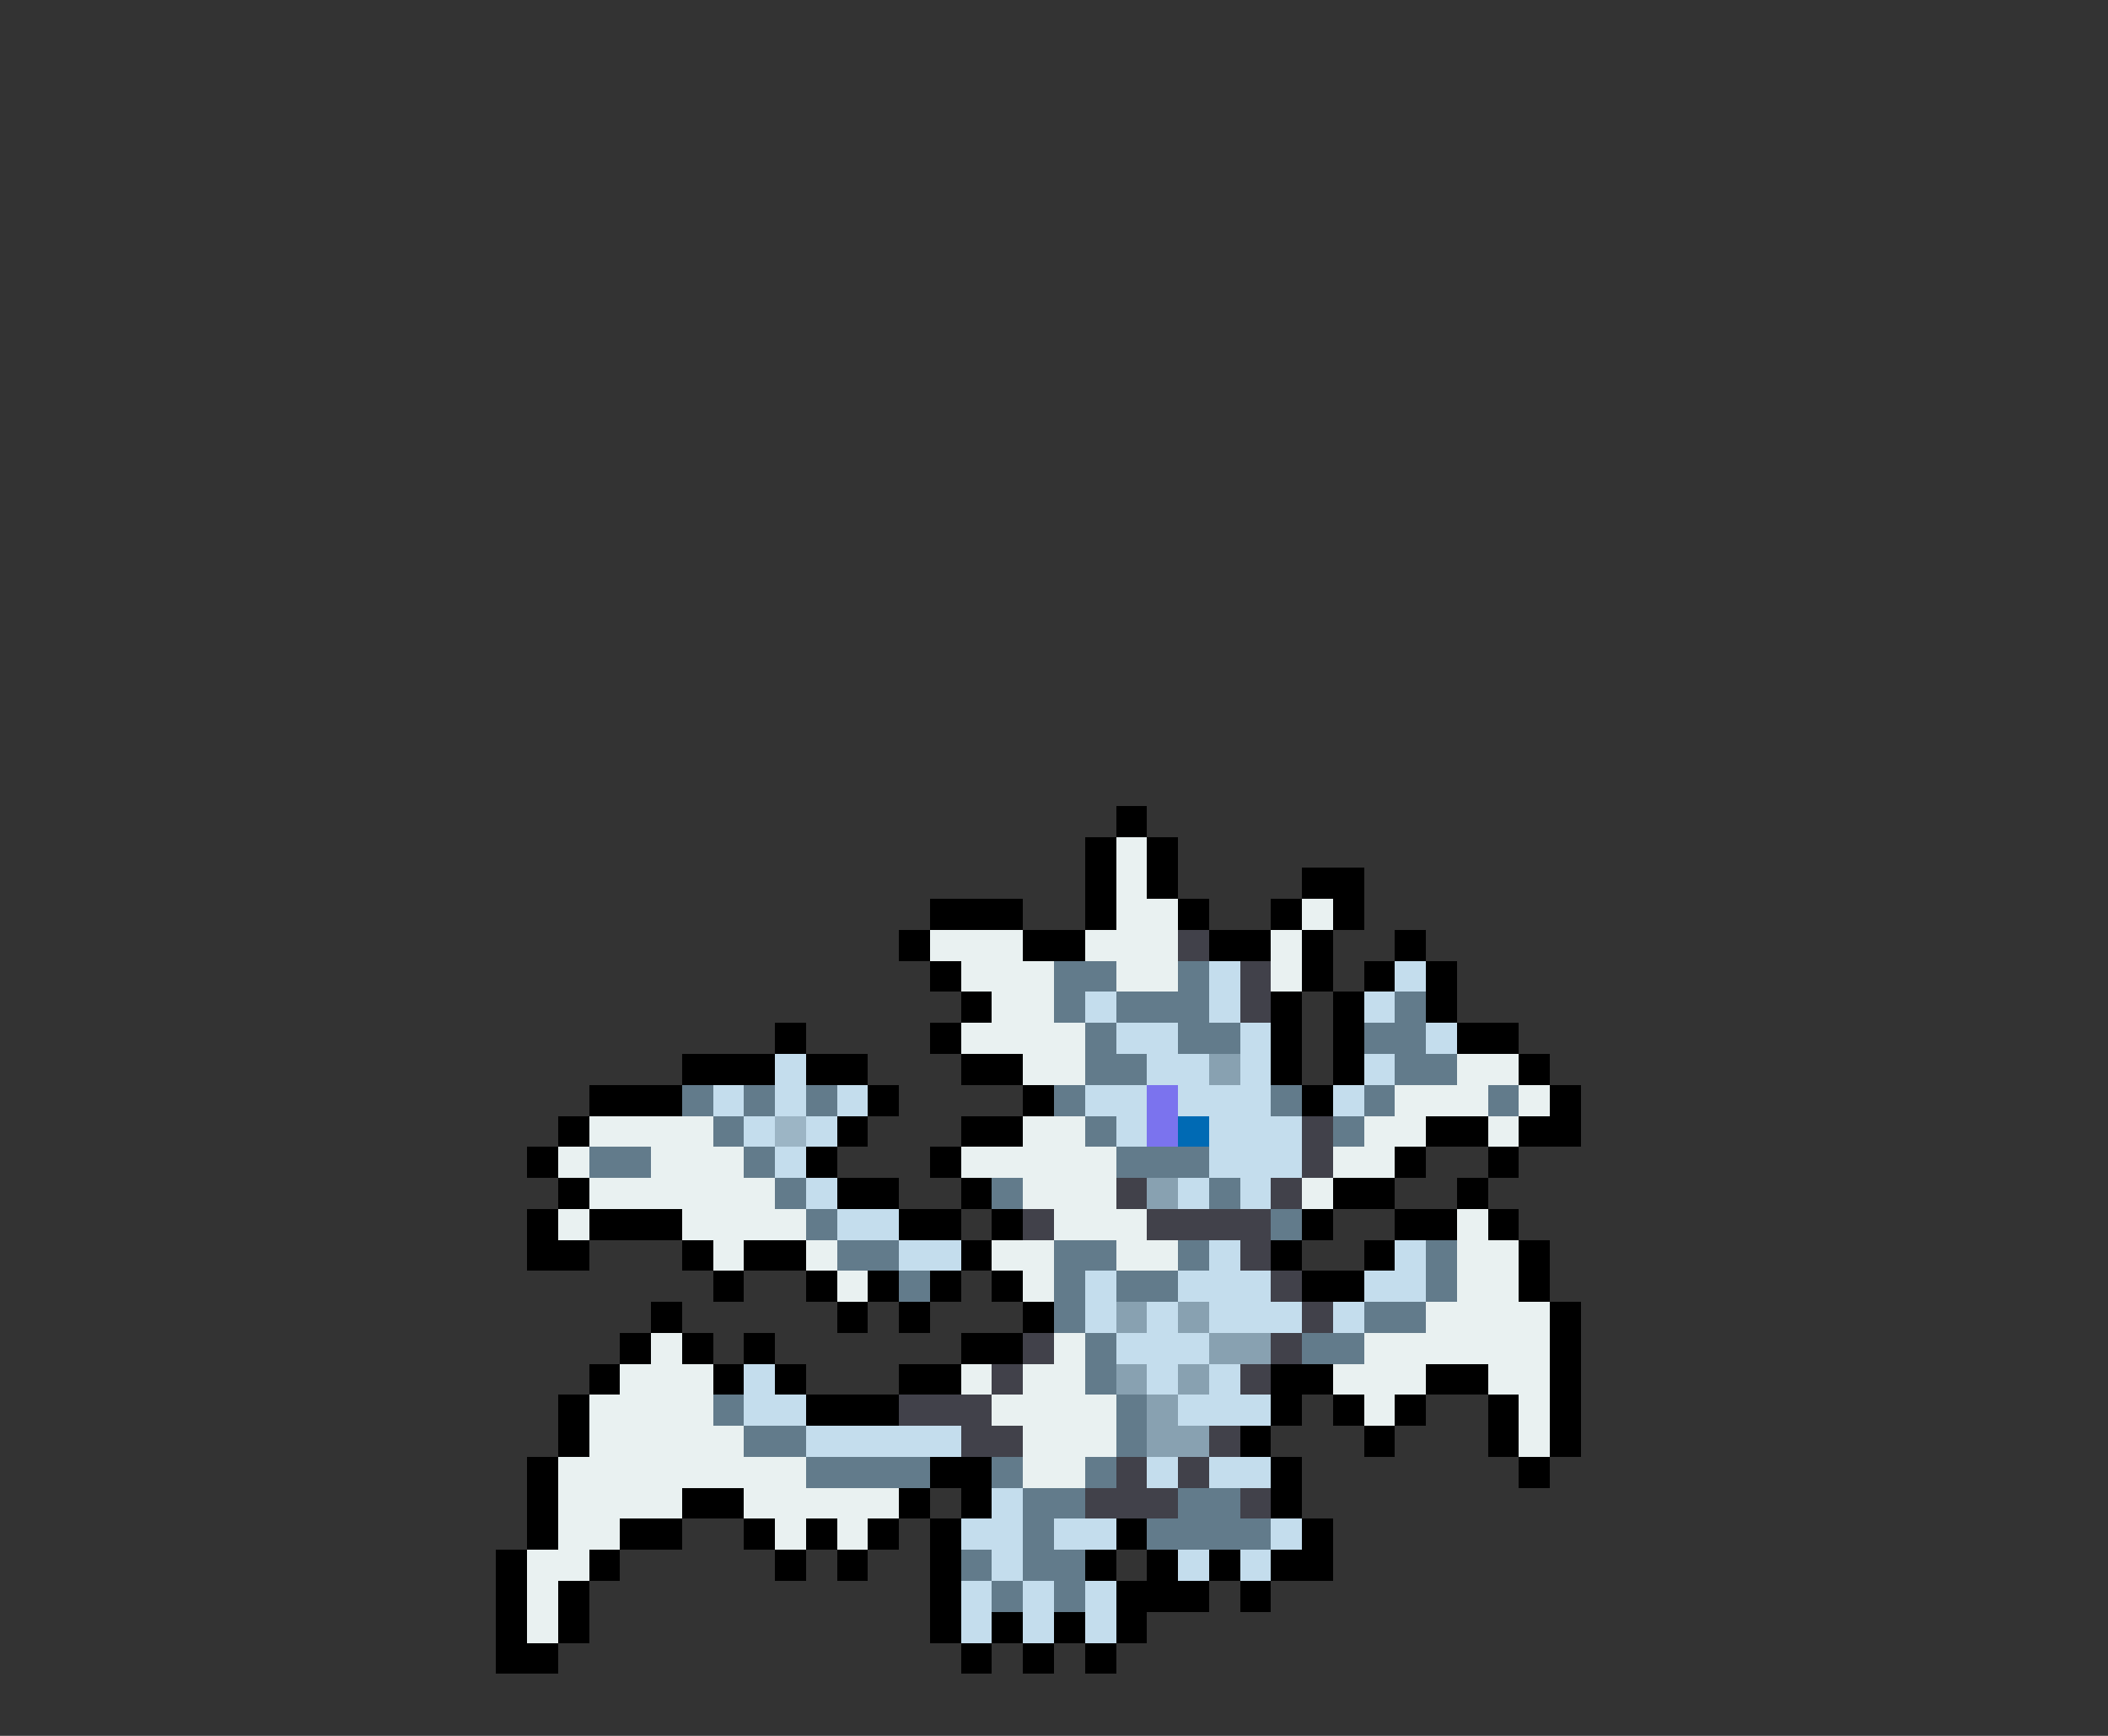 <svg xmlns="http://www.w3.org/2000/svg" viewBox="0 -0.5 68 56" shape-rendering="crispEdges">
<rect x="0" y="-0.5" width="68" height="56" fill="#333333" stroke="none"/>
<path stroke="#000000" d="M36 26h1M35 27h1M37 27h1M35 28h1M37 28h1M42 28h2M30 29h3M35 29h1M38 29h1M41 29h1M43 29h1M29 30h1M33 30h2M39 30h2M42 30h1M45 30h1M30 31h1M42 31h1M44 31h1M46 31h1M31 32h1M41 32h1M43 32h1M46 32h1M25 33h1M30 33h1M41 33h1M43 33h1M47 33h2M22 34h3M26 34h2M31 34h2M41 34h1M43 34h1M49 34h1M19 35h3M28 35h1M33 35h1M42 35h1M50 35h1M18 36h1M27 36h1M31 36h2M46 36h2M49 36h2M17 37h1M26 37h1M30 37h1M45 37h1M48 37h1M18 38h1M27 38h2M31 38h1M43 38h2M47 38h1M17 39h1M19 39h3M29 39h2M32 39h1M42 39h1M45 39h2M48 39h1M17 40h2M22 40h1M24 40h2M31 40h1M41 40h1M44 40h1M49 40h1M23 41h1M26 41h1M28 41h1M30 41h1M32 41h1M42 41h2M49 41h1M21 42h1M27 42h1M29 42h1M33 42h1M50 42h1M20 43h1M22 43h1M24 43h1M31 43h2M50 43h1M19 44h1M23 44h1M25 44h1M29 44h2M41 44h2M46 44h2M50 44h1M18 45h1M26 45h3M41 45h1M43 45h1M45 45h1M48 45h1M50 45h1M18 46h1M40 46h1M44 46h1M48 46h1M50 46h1M17 47h1M30 47h2M41 47h1M49 47h1M17 48h1M22 48h2M29 48h1M31 48h1M41 48h1M17 49h1M20 49h2M24 49h1M26 49h1M28 49h1M30 49h1M36 49h1M42 49h1M16 50h1M19 50h1M25 50h1M27 50h1M30 50h1M35 50h1M37 50h1M39 50h1M41 50h2M16 51h1M18 51h1M30 51h1M36 51h3M40 51h1M16 52h1M18 52h1M30 52h1M32 52h1M34 52h1M36 52h1M16 53h2M31 53h1M33 53h1M35 53h1" />
<path stroke="#e9f1f1" d="M36 27h1M36 28h1M36 29h2M42 29h1M30 30h3M35 30h3M41 30h1M31 31h3M36 31h2M41 31h1M32 32h2M31 33h4M33 34h2M47 34h2M45 35h3M49 35h1M19 36h4M33 36h2M44 36h2M48 36h1M18 37h1M21 37h3M31 37h5M43 37h2M19 38h6M33 38h3M42 38h1M18 39h1M22 39h4M34 39h3M47 39h1M23 40h1M26 40h1M32 40h2M36 40h2M47 40h2M27 41h1M33 41h1M47 41h2M46 42h4M21 43h1M34 43h1M44 43h6M20 44h3M31 44h1M33 44h2M43 44h3M48 44h2M19 45h4M32 45h4M44 45h1M49 45h1M19 46h5M33 46h3M49 46h1M18 47h8M33 47h2M18 48h4M24 48h5M18 49h2M25 49h1M27 49h1M17 50h2M17 51h1M17 52h1" />
<path stroke="#41414a" d="M38 30h1M40 31h1M40 32h1M42 36h1M42 37h1M36 38h1M41 38h1M33 39h1M37 39h4M40 40h1M41 41h1M42 42h1M33 43h1M41 43h1M32 44h1M40 44h1M29 45h3M31 46h2M39 46h1M36 47h1M38 47h1M35 48h3M40 48h1" />
<path stroke="#627b8b" d="M34 31h2M38 31h1M34 32h1M36 32h3M45 32h1M35 33h1M38 33h2M44 33h2M35 34h2M45 34h2M22 35h1M24 35h1M26 35h1M34 35h1M41 35h1M44 35h1M48 35h1M23 36h1M35 36h1M43 36h1M19 37h2M24 37h1M36 37h3M25 38h1M32 38h1M39 38h1M26 39h1M41 39h1M27 40h2M34 40h2M38 40h1M46 40h1M29 41h1M34 41h1M36 41h2M46 41h1M34 42h1M44 42h2M35 43h1M42 43h2M35 44h1M23 45h1M36 45h1M24 46h2M36 46h1M26 47h4M32 47h1M35 47h1M33 48h2M38 48h2M33 49h1M37 49h4M31 50h1M33 50h2M32 51h1M34 51h1" />
<path stroke="#c4dded" d="M39 31h1M45 31h1M35 32h1M39 32h1M44 32h1M36 33h2M40 33h1M46 33h1M25 34h1M37 34h2M40 34h1M44 34h1M23 35h1M25 35h1M27 35h1M35 35h2M38 35h3M43 35h1M24 36h1M26 36h1M36 36h1M39 36h3M25 37h1M39 37h3M26 38h1M38 38h1M40 38h1M27 39h2M29 40h2M39 40h1M45 40h1M35 41h1M38 41h3M44 41h2M35 42h1M37 42h1M39 42h3M43 42h1M36 43h3M24 44h1M37 44h1M39 44h1M24 45h2M38 45h3M26 46h5M37 47h1M39 47h2M32 48h1M31 49h2M34 49h2M41 49h1M32 50h1M38 50h1M40 50h1M31 51h1M33 51h1M35 51h1M31 52h1M33 52h1M35 52h1" />
<path stroke="#88a1b1" d="M39 34h1M37 38h1M36 42h1M38 42h1M39 43h2M36 44h1M38 44h1M37 45h1M37 46h2" />
<path stroke="#7b73ee" d="M37 35h1M37 36h1" />
<path stroke="#9cb5c5" d="M25 36h1" />
<path stroke="#006ab4" d="M38 36h1" />
</svg>